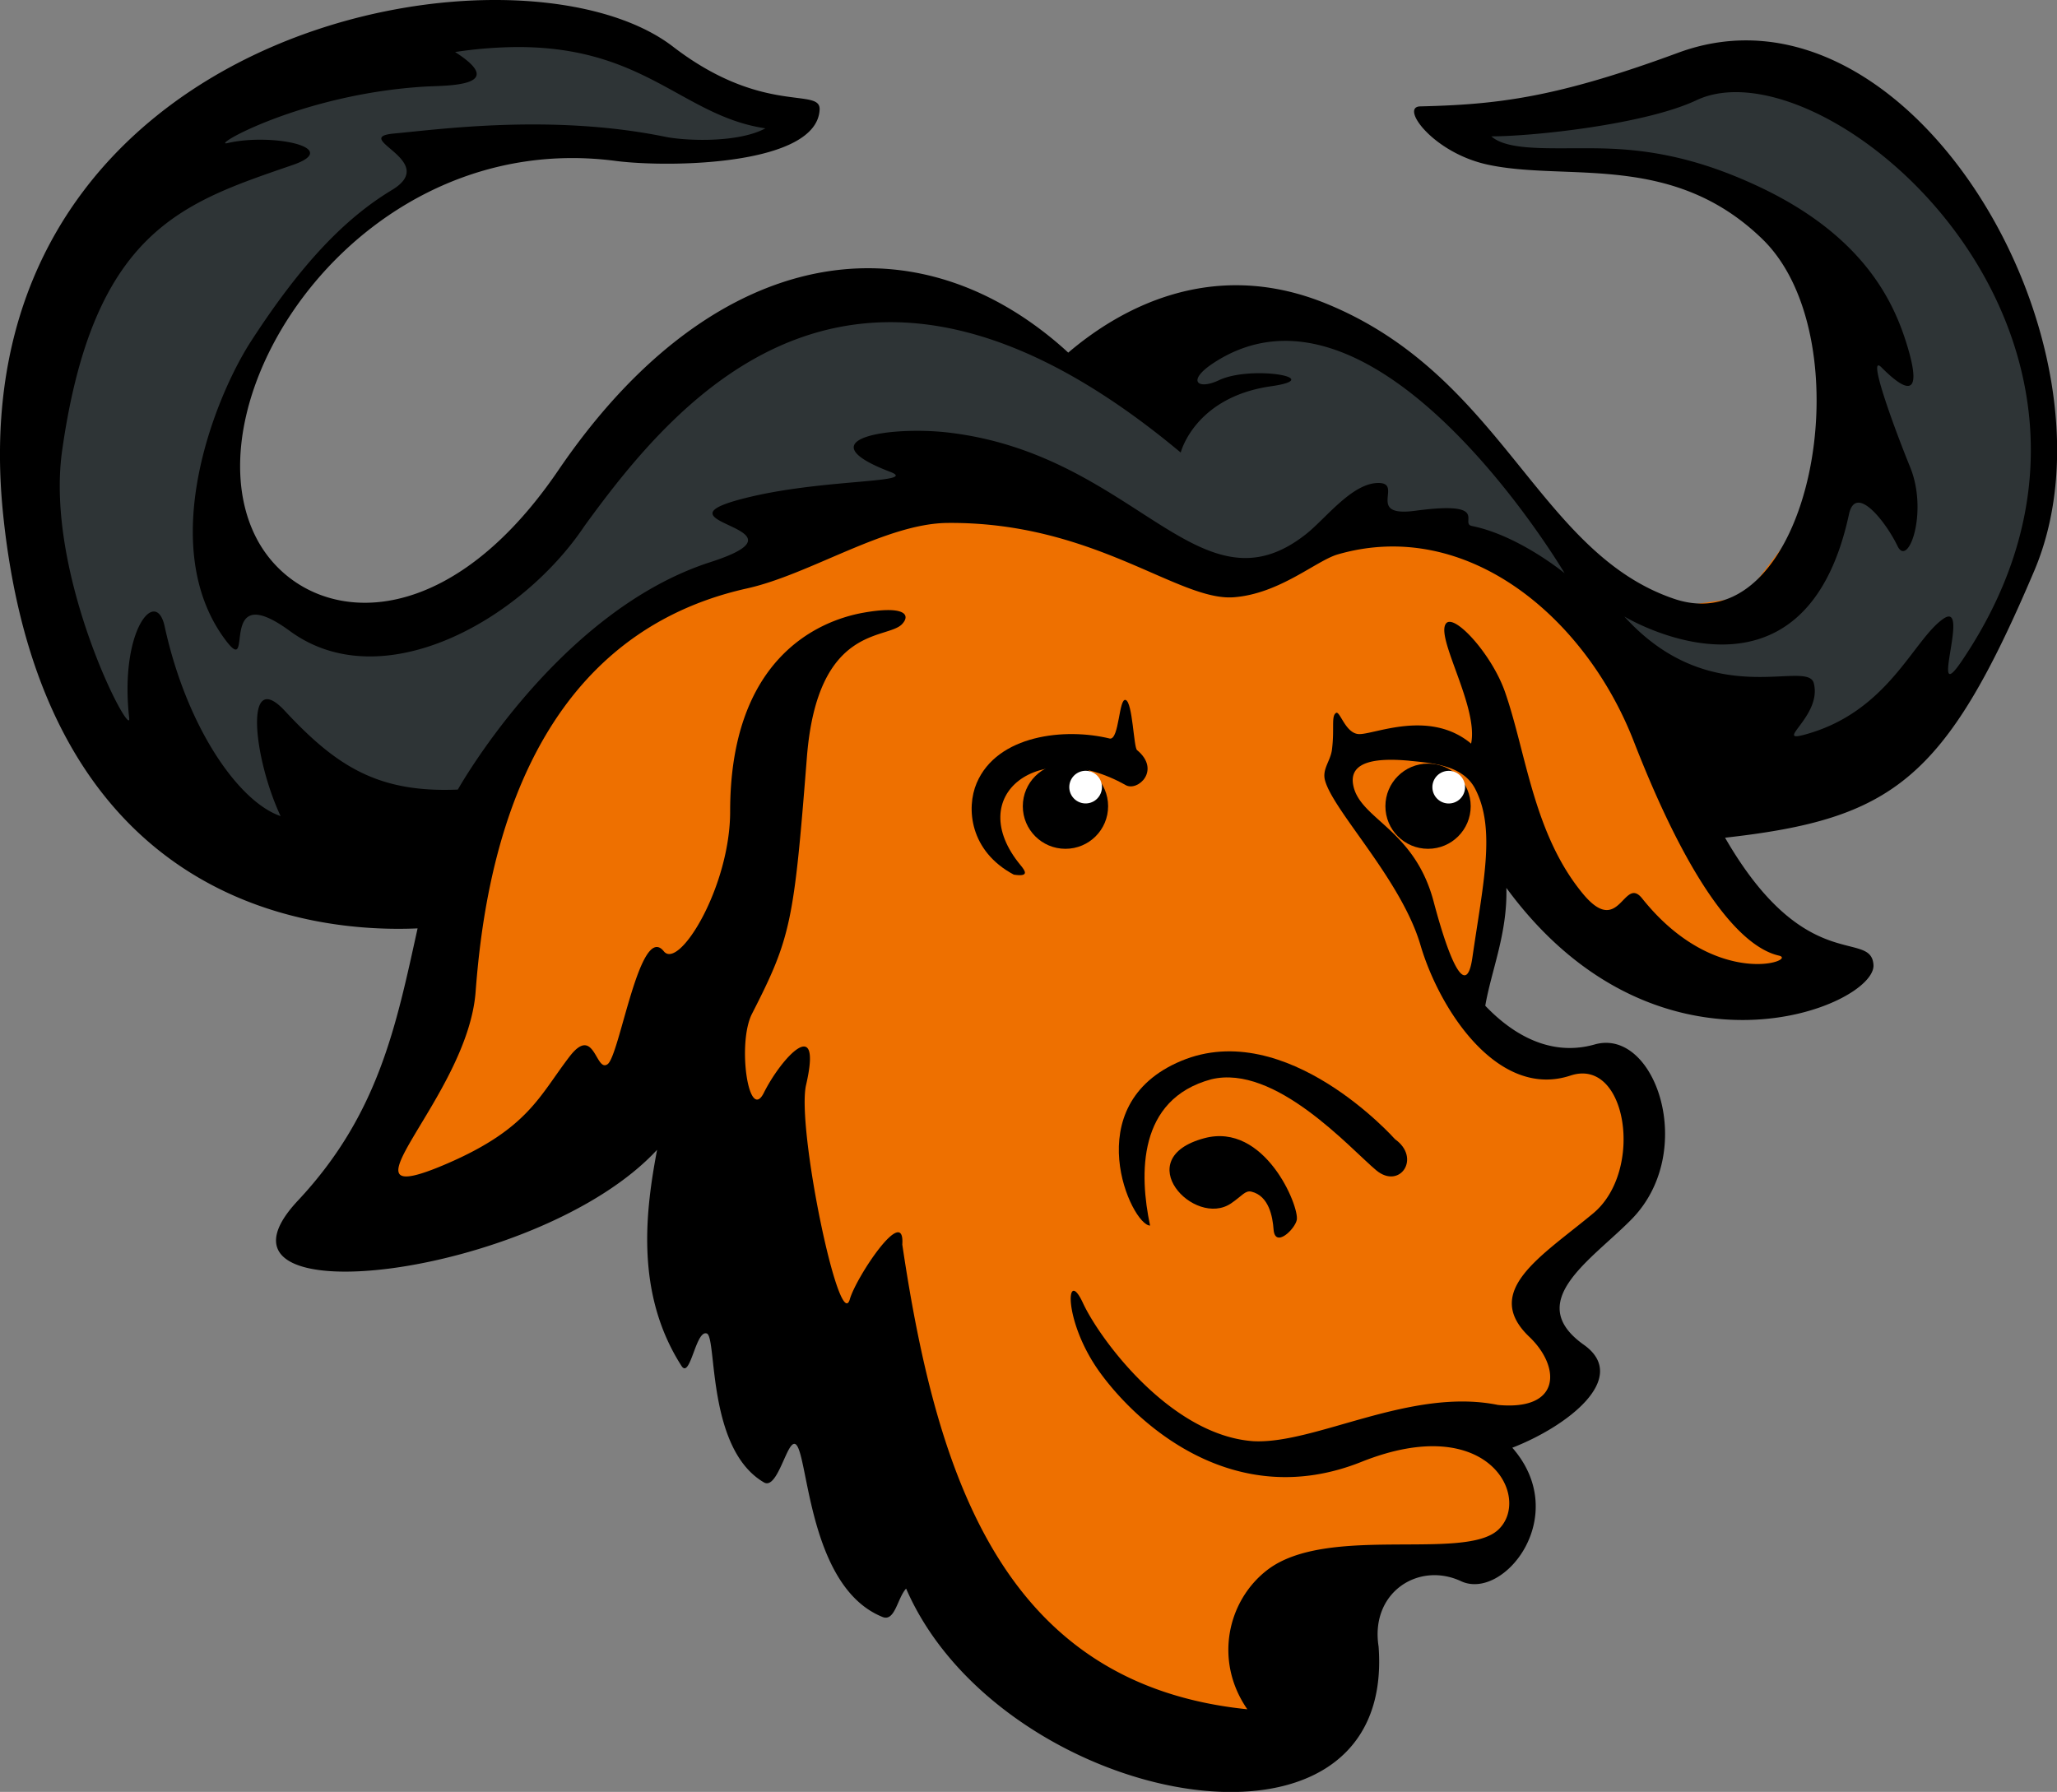 <?xml version="1.0" encoding="UTF-8" standalone="no"?>
<svg
   xmlns:dc="http://purl.org/dc/elements/1.1/"
   xmlns:cc="http://creativecommons.org/ns#"
   xmlns:rdf="http://www.w3.org/1999/02/22-rdf-syntax-ns#"
   xmlns:svg="http://www.w3.org/2000/svg"
   xmlns="http://www.w3.org/2000/svg"
   id="svg935"
   version="1.1"
   viewBox="0 0 35.979 31.343"
   height="31.343mm"
   width="35.979mm">
  <rect x="0" y="0" width="35.979" height="31.343" fill="#808080" stroke="none"/>
  <defs
     id="defs929" />
  <g
     transform="translate(-34.171,-22.037)"
     id="layer1">
    <g
       id="g887">
      <path
         style="fill:#ffffff;stroke-width:0.265"
         d="m 40.38,24.408 c -0.979,0.068 -3.488,1.552 -3.593,2.259 -0.056,0.381 0.745,-0.307 1.15,-0.208 0.484,0.118 0.849,0.534 0.923,0.12 0.276,-1.544 1.964,-2.202 1.52,-2.171 z"
         id="path883" />
      <path
         style="fill:#ee7000;stroke-width:0.265"
         d="m 42.254,36.742 -0.807,3.225 -1.211,2.821 0.692,0.691 2.825,-1.094 1.73,-1.209 0.922,1.209 1.441,2.937 1.787,3.282 2.076,2.591 2.537,0.979 2.133,0.115 1.73,-2.246 0.577,-0.749 h 1.384 l 0.403,-0.46 0.231,-0.633 -0.346,-0.806 -0.058,-0.576 0.98,-0.115 0.23,-0.864 -0.519,-0.864 0.403,-1.094 0.807,-0.576 0.634,-0.979 -0.115,-1.267 -0.461,-0.46 -0.922,-0.115 -0.865,-0.288 -0.749,-0.518 0.231,-0.806 0.288,-1.958 0.98,0.921 2.018,1.325 2.133,0.057 0.461,-0.46 -1.038,-0.922 -1.095,-1.612 2.133,-0.576 2.018,-1.267 1.499,-2.303 0.346,-2.476 -0.807,-2.937 -1.154,-1.785 -2.306,-1.9 -2.479,0.288 -2.364,0.691 -1.211,-0.058 0.346,0.576 1.672,0.288 1.499,0.115 2.018,0.806 1.153,2.246 -0.115,1.843 -0.346,1.497 -0.922,1.209 -1.211,0.173 -1.672,-0.864 -1.672,-1.958 -2.364,-1.958 -2.076,-0.576 -1.903,0.633 -0.865,0.461 -1.384,-0.864 -2.998,-0.403 -1.73,0.518 -1.557,1.209 -1.211,1.497 -1.384,1.67 -1.441,0.864 -2.076,-0.173 -1.211,-1.094 V 29.718 l 0.519,-1.728 0.923,-1.439 1.153,-1.094 1.902,-0.921 1.961,-0.057 2.133,0.057 1.499,-0.576 -1.73,-0.461 -1.672,-0.749 -1.787,-0.46 -2.018,0.288 -2.71,1.036 -1.961,1.382 -1.384,2.476 -0.346,2.533 -0.058,1.44 0.403,1.843 0.865,1.727 1.557,1.67 2.076,0.519 1.845,-0.23 z"
         id="path885" />
      <path
         d="m 42.823,22.037 c -3.887,0.003 -9.256,2.598 -8.597,9 0.705,6.847 5.413,7.32 7.249,7.239 -0.377,1.711 -0.684,3.257 -2.092,4.76 -1.975,2.107 4.21,1.354 6.281,-0.887 -0.192,1.024 -0.399,2.492 0.427,3.78 0.154,0.24 0.25,-0.638 0.443,-0.567 0.18,0.066 -0.006,2.02 1,2.605 0.186,0.108 0.329,-0.405 0.448,-0.6 0.355,-0.577 0.146,2.361 1.627,2.954 0.216,0.086 0.258,-0.331 0.411,-0.497 1.644,3.793 8.576,5.18 8.264,1.013 -0.149,-0.944 0.697,-1.49 1.443,-1.142 0.746,0.348 1.94,-1.143 0.896,-2.335 0.961,-0.373 2.049,-1.212 1.267,-1.789 -1.096,-0.764 0.119,-1.492 0.822,-2.21 1.154,-1.18 0.412,-3.355 -0.647,-3.055 -0.88,0.25 -1.566,-0.31 -1.915,-0.677 0.109,-0.628 0.389,-1.265 0.369,-2.061 2.675,3.645 6.469,2.065 6.421,1.346 -0.042,-0.631 -1.189,0.215 -2.596,-2.224 2.934,-0.329 3.853,-1.008 5.408,-4.668 1.671,-3.934 -2.177,-10.556 -6.226,-9.063 -2.125,0.784 -3.151,0.907 -4.515,0.939 -0.357,0.008 0.225,0.809 1.174,1.017 1.385,0.304 3.235,-0.235 4.818,1.31 1.819,1.777 0.843,7.095 -1.548,6.287 -2.392,-0.808 -2.989,-3.898 -6.084,-5.163 -2.021,-0.826 -3.637,0.108 -4.515,0.856 a 6.335,6.335 0 0 0 -0.479,-0.4 c -2.603,-1.967 -5.89,-1.289 -8.441,2.459 -2.128,3.126 -4.577,2.653 -5.311,1.124 -1.176,-2.451 1.865,-7.131 6.331,-6.534 0.969,0.12 3.506,0.069 3.551,-0.9 0.019,-0.397 -0.99,0.11 -2.566,-1.102 -0.688,-0.529 -1.82,-0.816 -3.115,-0.815 z m 7.923,9.147 c 2.562,-0.022 4.035,1.374 5.006,1.3 0.804,-0.062 1.441,-0.641 1.819,-0.75 2.25,-0.65 4.327,1.09 5.174,3.264 1.051,2.7 1.932,3.616 2.541,3.754 0.344,0.078 -1.104,0.614 -2.393,-1.001 -0.325,-0.407 -0.392,0.698 -1.037,-0.083 -0.864,-1.047 -0.987,-2.453 -1.36,-3.525 -0.23,-0.662 -0.889,-1.381 -1.032,-1.201 -0.191,0.24 0.573,1.463 0.438,2.102 -0.734,-0.611 -1.704,-0.151 -1.968,-0.167 -0.232,-0.015 -0.326,-0.412 -0.394,-0.37 -0.089,0.056 -0.024,0.27 -0.072,0.645 -0.026,0.198 -0.175,0.339 -0.121,0.536 0.149,0.542 1.333,1.736 1.669,2.878 0.334,1.137 1.358,2.704 2.625,2.284 0.986,-0.327 1.292,1.665 0.397,2.41 -0.895,0.745 -1.958,1.359 -1.118,2.16 0.547,0.521 0.566,1.295 -0.547,1.192 -1.529,-0.312 -3.192,0.688 -4.277,0.634 -1.443,-0.099 -2.686,-1.775 -2.985,-2.421 -0.299,-0.646 -0.349,0.323 0.298,1.217 0.647,0.894 2.338,2.459 4.576,1.565 2.238,-0.894 2.984,0.646 2.387,1.192 -0.597,0.546 -2.985,-0.099 -4.029,0.695 -0.7,0.533 -0.945,1.59 -0.355,2.441 -4.262,-0.434 -5.429,-4.05 -6.035,-8.129 0.049,-0.719 -0.808,0.572 -0.917,0.955 -0.181,0.633 -0.936,-3.01 -0.766,-3.746 0.292,-1.261 -0.433,-0.474 -0.738,0.136 -0.267,0.534 -0.471,-0.865 -0.208,-1.381 0.683,-1.336 0.733,-1.601 0.96,-4.484 0.184,-2.341 1.407,-2.051 1.667,-2.334 0.158,-0.172 0.021,-0.321 -0.671,-0.199 -0.846,0.149 -2.338,0.845 -2.338,3.477 0,1.32 -0.894,2.778 -1.16,2.447 -0.417,-0.519 -0.77,1.814 -0.982,1.973 -0.211,0.159 -0.229,-0.702 -0.667,-0.132 -0.527,0.686 -0.724,1.26 -2.141,1.872 -2.119,0.914 0.357,-1.129 0.498,-3.006 0.153,-2.036 0.781,-6.172 4.749,-7.055 1.097,-0.244 2.424,-1.136 3.506,-1.145 z m 8.084,4.161 c 0.432,0.041 0.936,0.087 1.145,0.493 0.36,0.7 0.141,1.629 -0.051,2.952 -0.101,0.695 -0.38,0.139 -0.677,-0.982 -0.339,-1.283 -1.307,-1.441 -1.409,-2.051 -0.072,-0.428 0.469,-0.462 0.991,-0.413 z"
         id="path887"
         style="stroke-width:0.265" />
      <path
         d="m 53.553,36.139 c 0,0.412 -0.334,0.745 -0.746,0.745 -0.412,0 -0.746,-0.333 -0.746,-0.745 0,-0.412 0.334,-0.745 0.746,-0.745 0.412,0 0.746,0.333 0.746,0.745 z"
         id="path889"
         style="stroke-width:0.265" />
      <path
         d="m 51.904,37.336 c 0.278,0.042 0.199,-0.066 0.118,-0.165 -1.013,-1.222 0.319,-2.258 1.839,-1.401 0.21,0.118 0.622,-0.262 0.198,-0.613 -0.06,-0.05 -0.076,-0.831 -0.198,-0.876 -0.121,-0.045 -0.112,0.693 -0.276,0.675 -0.781,-0.193 -1.971,-0.068 -2.331,0.778 -0.187,0.439 -0.121,1.192 0.65,1.602 z m 6.665,4.625 c 0,0 -1.897,-2.137 -3.738,-1.367 -1.84,0.77 -0.867,2.88 -0.544,2.88 -0.19,-0.897 -0.221,-2.209 1.069,-2.558 1.119,-0.273 2.433,1.212 2.885,1.59 0.414,0.346 0.794,-0.216 0.328,-0.544 z"
         id="path891"
         style="stroke-width:0.265" />
      <path
         d="m 56.853,43.376 c 0.047,-0.235 -0.559,-1.715 -1.618,-1.43 -1.321,0.355 -0.173,1.578 0.47,1.139 0.194,-0.132 0.246,-0.23 0.355,-0.204 0.306,0.074 0.371,0.439 0.387,0.66 0.025,0.337 0.374,-0.005 0.406,-0.165 z m 3.042,-7.237 c 0,0.412 -0.334,0.745 -0.746,0.745 -0.412,0 -0.746,-0.333 -0.746,-0.745 0,-0.412 0.334,-0.745 0.746,-0.745 0.412,0 0.746,0.333 0.746,0.745 z"
         id="path893"
         style="stroke-width:0.265" />
      <path
         style="fill:#ffffff;stroke-width:0.265"
         d="m 53.445,35.805 a 0.285,0.285 0 1 1 -0.571,-2.64e-4 0.285,0.285 0 0 1 0.571,2.64e-4 z m 6.351,5.29e-4 a 0.285,0.285 0 1 0 -0.571,5.3e-4 0.285,0.285 0 0 0 0.571,-5.3e-4 z"
         id="path895" />
      <path
         style="fill:#2e3436;stroke-width:0.265"
         d="m 43.203,22.86 a 7.617,7.617 0 0 0 -1.072,0.087 c 0.957,0.612 -0.165,0.584 -0.516,0.604 -2.18,0.128 -3.795,1.068 -3.463,0.989 0.754,-0.179 2.028,0.076 1.138,0.383 -1.916,0.661 -3.485,1.134 -4.032,4.994 -0.311,2.19 1.218,5.088 1.173,4.682 -0.173,-1.535 0.468,-2.305 0.62,-1.605 0.384,1.762 1.29,3.066 2.028,3.318 -0.482,-1.031 -0.64,-2.609 0.074,-1.841 0.907,0.975 1.635,1.436 3.026,1.377 0,0 1.745,-3.117 4.416,-3.978 1.963,-0.633 -1.278,-0.679 0.715,-1.146 1.329,-0.312 2.94,-0.239 2.433,-0.433 -1.508,-0.575 -0.009,-0.807 1.015,-0.688 3.288,0.384 4.392,3.254 6.26,1.774 0.343,-0.272 0.8,-0.887 1.257,-0.892 0.457,-0.005 -0.231,0.604 0.65,0.486 1.327,-0.178 0.769,0.222 0.99,0.266 0.82,0.165 1.622,0.826 1.622,0.826 0,0 -3.283,-5.556 -6.143,-3.675 -0.476,0.313 -0.272,0.475 0.097,0.3 0.563,-0.268 1.898,-0.035 0.914,0.105 -1.34,0.191 -1.582,1.16 -1.582,1.16 -5.639,-4.712 -8.753,-1.027 -10.43,1.286 -1.105,1.651 -3.54,3.016 -5.151,1.836 -1.312,-0.96 -0.598,0.86 -1.126,0.158 -1.226,-1.631 -0.198,-4.233 0.445,-5.226 0.85,-1.312 1.615,-2.134 2.466,-2.647 0.85,-0.513 -0.75,-0.915 0.04,-0.988 0.79,-0.072 2.76,-0.347 4.742,0.058 0.335,0.069 1.263,0.114 1.75,-0.148 C 46.112,24.067 45.458,22.849 43.203,22.86 Z m 19.373,9.957 c 0,0 3.139,1.909 3.935,-1.783 0.119,-0.553 0.654,0.146 0.849,0.553 0.188,0.393 0.542,-0.593 0.221,-1.38 -0.284,-0.697 -0.762,-2.006 -0.501,-1.744 0.597,0.6 0.665,0.312 0.44,-0.412 -0.225,-0.724 -0.743,-1.885 -2.586,-2.75 -0.863,-0.405 -1.654,-0.616 -2.525,-0.66 -0.87,-0.044 -1.819,0.08 -2.153,-0.219 0.738,0 2.694,-0.21 3.588,-0.632 2.284,-1.078 8.427,4.193 4.647,9.799 -0.606,0.9 0.163,-1.069 -0.33,-0.728 -0.532,0.369 -0.964,1.641 -2.443,2.031 -0.512,0.135 0.325,-0.338 0.178,-0.905 -0.112,-0.433 -1.791,0.523 -3.318,-1.171 z"
         id="path897" />
    </g>
  </g>
</svg>